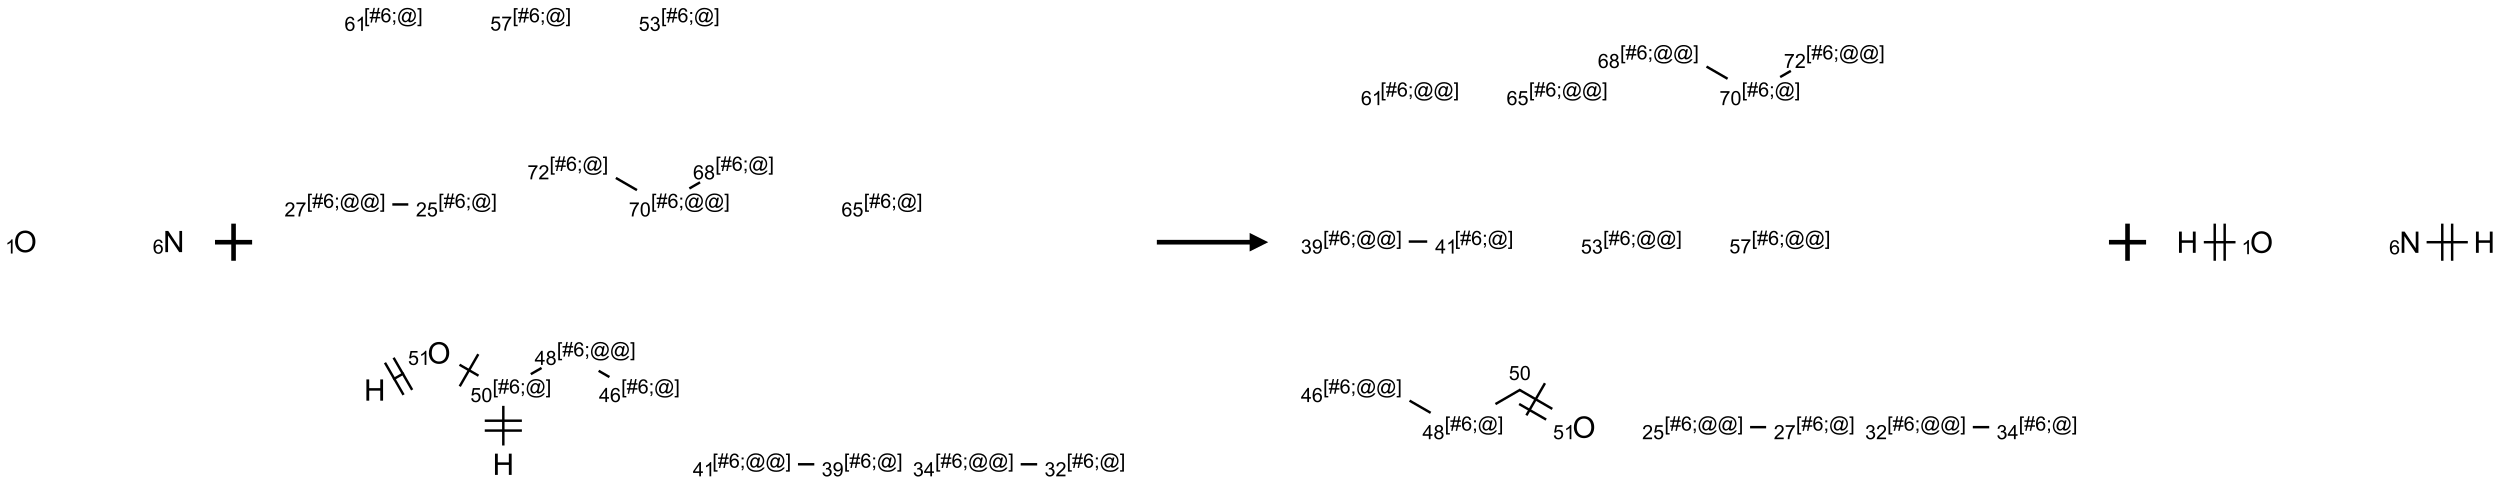 <?xml version="1.0" encoding="UTF-8"?>
<svg xmlns="http://www.w3.org/2000/svg" xmlns:xlink="http://www.w3.org/1999/xlink" width="1347" height="261" viewBox="0 0 1347 261">
<defs>
<g>
<g id="glyph-0-0">
<path d="M 2 0 L 2 -10 L 10 -10 L 10 0 Z M 2.25 -0.25 L 9.75 -0.25 L 9.75 -9.75 L 2.25 -9.75 Z M 2.25 -0.25 "/>
</g>
<g id="glyph-0-1">
<path d="M 0.773 -5.578 C 0.773 -7.48 1.285 -8.969 2.305 -10.043 C 3.324 -11.117 4.645 -11.656 6.258 -11.656 C 7.316 -11.656 8.27 -11.402 9.117 -10.898 C 9.965 -10.395 10.613 -9.688 11.059 -8.785 C 11.504 -7.883 11.727 -6.855 11.727 -5.711 C 11.727 -4.551 11.492 -3.512 11.023 -2.594 C 10.555 -1.676 9.891 -0.984 9.031 -0.512 C 8.172 -0.039 7.246 0.195 6.25 0.195 C 5.172 0.195 4.207 -0.066 3.359 -0.586 C 2.512 -1.105 1.867 -1.816 1.43 -2.719 C 0.992 -3.621 0.773 -4.574 0.773 -5.578 Z M 2.336 -5.555 C 2.336 -4.176 2.707 -3.086 3.449 -2.293 C 4.191 -1.5 5.121 -1.102 6.242 -1.102 C 7.383 -1.102 8.32 -1.504 9.059 -2.305 C 9.797 -3.105 10.164 -4.246 10.164 -5.719 C 10.164 -6.652 10.008 -7.465 9.691 -8.16 C 9.375 -8.855 8.914 -9.395 8.309 -9.777 C 7.703 -10.16 7.02 -10.352 6.266 -10.352 C 5.191 -10.352 4.27 -9.984 3.496 -9.246 C 2.723 -8.508 2.336 -7.277 2.336 -5.555 Z M 2.336 -5.555 "/>
</g>
<g id="glyph-0-2">
<path d="M 1.219 0 L 1.219 -11.453 L 2.773 -11.453 L 8.789 -2.461 L 8.789 -11.453 L 10.242 -11.453 L 10.242 0 L 8.688 0 L 2.672 -9 L 2.672 0 Z M 1.219 0 "/>
</g>
<g id="glyph-0-3">
<path d="M 1.281 0 L 1.281 -11.453 L 2.797 -11.453 L 2.797 -6.75 L 8.75 -6.75 L 8.75 -11.453 L 10.266 -11.453 L 10.266 0 L 8.75 0 L 8.75 -5.398 L 2.797 -5.398 L 2.797 0 Z M 1.281 0 "/>
</g>
<g id="glyph-1-0">
<path d="M 1.332 0 L 1.332 -6.668 L 6.668 -6.668 L 6.668 0 Z M 1.5 -0.168 L 6.5 -0.168 L 6.5 -6.5 L 1.5 -6.5 Z M 1.5 -0.168 "/>
</g>
<g id="glyph-1-1">
<path d="M 3.973 0 L 3.035 0 L 3.035 -5.973 C 2.809 -5.758 2.516 -5.543 2.148 -5.328 C 1.781 -5.113 1.453 -4.953 1.16 -4.844 L 1.16 -5.75 C 1.684 -5.996 2.145 -6.297 2.535 -6.645 C 2.93 -6.996 3.207 -7.336 3.371 -7.668 L 3.973 -7.668 Z M 3.973 0 "/>
</g>
<g id="glyph-1-2">
<path d="M 5.309 -5.766 L 4.375 -5.691 C 4.293 -6.059 4.172 -6.328 4.02 -6.496 C 3.766 -6.762 3.453 -6.895 3.082 -6.895 C 2.785 -6.895 2.523 -6.812 2.297 -6.645 C 2 -6.43 1.77 -6.117 1.598 -5.703 C 1.43 -5.289 1.34 -4.703 1.332 -3.938 C 1.559 -4.281 1.836 -4.535 2.16 -4.703 C 2.488 -4.871 2.828 -4.953 3.188 -4.953 C 3.812 -4.953 4.344 -4.723 4.785 -4.262 C 5.223 -3.801 5.441 -3.207 5.441 -2.48 C 5.441 -2 5.34 -1.555 5.133 -1.145 C 4.926 -0.73 4.641 -0.418 4.281 -0.199 C 3.922 0.02 3.512 0.129 3.051 0.129 C 2.27 0.129 1.633 -0.156 1.141 -0.73 C 0.648 -1.305 0.402 -2.254 0.402 -3.574 C 0.402 -5.051 0.672 -6.121 1.219 -6.793 C 1.695 -7.375 2.336 -7.668 3.141 -7.668 C 3.742 -7.668 4.234 -7.5 4.617 -7.16 C 5 -6.824 5.23 -6.359 5.309 -5.766 Z M 1.48 -2.473 C 1.48 -2.152 1.547 -1.844 1.684 -1.547 C 1.82 -1.25 2.016 -1.027 2.262 -0.871 C 2.508 -0.719 2.766 -0.641 3.035 -0.641 C 3.434 -0.641 3.773 -0.801 4.059 -1.121 C 4.344 -1.441 4.484 -1.875 4.484 -2.422 C 4.484 -2.949 4.344 -3.367 4.062 -3.668 C 3.781 -3.973 3.426 -4.125 3 -4.125 C 2.578 -4.125 2.219 -3.973 1.922 -3.668 C 1.625 -3.363 1.48 -2.969 1.48 -2.473 Z M 1.48 -2.473 "/>
</g>
<g id="glyph-1-3">
<path d="M 0.723 2.121 L 0.723 -7.637 L 2.793 -7.637 L 2.793 -6.859 L 1.66 -6.859 L 1.66 1.344 L 2.793 1.344 L 2.793 2.121 Z M 0.723 2.121 "/>
</g>
<g id="glyph-1-4">
<path d="M 0.535 0.129 L 0.988 -2.09 L 0.109 -2.09 L 0.109 -2.863 L 1.145 -2.863 L 1.531 -4.754 L 0.109 -4.754 L 0.109 -5.531 L 1.688 -5.531 L 2.141 -7.766 L 2.922 -7.766 L 2.469 -5.531 L 4.109 -5.531 L 4.562 -7.766 L 5.348 -7.766 L 4.895 -5.531 L 5.797 -5.531 L 5.797 -4.754 L 4.738 -4.754 L 4.348 -2.863 L 5.797 -2.863 L 5.797 -2.09 L 4.191 -2.09 L 3.738 0.129 L 2.957 0.129 L 3.406 -2.09 L 1.77 -2.09 L 1.316 0.129 Z M 1.926 -2.863 L 3.562 -2.863 L 3.953 -4.754 L 2.312 -4.754 Z M 1.926 -2.863 "/>
</g>
<g id="glyph-1-5">
<path d="M 0.949 -4.465 L 0.949 -5.531 L 2.016 -5.531 L 2.016 -4.465 Z M 0.949 0 L 0.949 -1.066 L 2.016 -1.066 L 2.016 0 C 2.016 0.391 1.945 0.711 1.809 0.949 C 1.668 1.191 1.449 1.379 1.145 1.512 L 0.887 1.109 C 1.082 1.023 1.23 0.895 1.324 0.727 C 1.418 0.559 1.469 0.316 1.48 0 Z M 0.949 0 "/>
</g>
<g id="glyph-1-6">
<path d="M 6.047 -0.848 C 5.82 -0.59 5.57 -0.379 5.289 -0.223 C 5.008 -0.062 4.73 0.016 4.449 0.016 C 4.141 0.016 3.84 -0.074 3.547 -0.254 C 3.254 -0.434 3.02 -0.715 2.836 -1.09 C 2.652 -1.465 2.562 -1.875 2.562 -2.324 C 2.562 -2.875 2.703 -3.43 2.988 -3.98 C 3.27 -4.535 3.621 -4.953 4.043 -5.23 C 4.461 -5.508 4.871 -5.645 5.266 -5.645 C 5.566 -5.645 5.855 -5.566 6.129 -5.41 C 6.402 -5.25 6.641 -5.012 6.84 -4.688 L 7.016 -5.496 L 7.949 -5.496 L 7.199 -2 C 7.094 -1.516 7.043 -1.246 7.043 -1.191 C 7.043 -1.098 7.078 -1.02 7.148 -0.949 C 7.219 -0.883 7.305 -0.848 7.406 -0.848 C 7.59 -0.848 7.832 -0.953 8.129 -1.168 C 8.527 -1.445 8.84 -1.816 9.07 -2.285 C 9.301 -2.75 9.418 -3.234 9.418 -3.73 C 9.418 -4.309 9.27 -4.852 8.973 -5.355 C 8.676 -5.859 8.23 -6.262 7.645 -6.562 C 7.055 -6.863 6.406 -7.016 5.691 -7.016 C 4.879 -7.016 4.137 -6.824 3.465 -6.445 C 2.793 -6.066 2.273 -5.52 1.902 -4.809 C 1.535 -4.098 1.348 -3.34 1.348 -2.527 C 1.348 -1.676 1.535 -0.941 1.902 -0.328 C 2.273 0.285 2.809 0.742 3.508 1.035 C 4.207 1.328 4.984 1.473 5.832 1.473 C 6.742 1.473 7.504 1.32 8.121 1.016 C 8.734 0.711 9.195 0.34 9.5 -0.098 L 10.441 -0.098 C 10.266 0.266 9.961 0.637 9.531 1.016 C 9.102 1.395 8.59 1.695 7.996 1.914 C 7.402 2.133 6.688 2.246 5.848 2.246 C 5.078 2.246 4.367 2.145 3.715 1.949 C 3.066 1.75 2.512 1.453 2.051 1.055 C 1.594 0.656 1.25 0.199 1.016 -0.316 C 0.723 -0.973 0.578 -1.684 0.578 -2.441 C 0.578 -3.289 0.75 -4.098 1.098 -4.863 C 1.523 -5.805 2.125 -6.527 2.902 -7.027 C 3.684 -7.527 4.629 -7.777 5.738 -7.777 C 6.602 -7.777 7.375 -7.602 8.059 -7.246 C 8.746 -6.895 9.285 -6.371 9.684 -5.672 C 10.02 -5.07 10.188 -4.418 10.188 -3.715 C 10.188 -2.707 9.832 -1.812 9.125 -1.031 C 8.492 -0.328 7.801 0.02 7.051 0.02 C 6.812 0.02 6.617 -0.016 6.473 -0.09 C 6.324 -0.16 6.215 -0.266 6.145 -0.402 C 6.102 -0.488 6.066 -0.637 6.047 -0.848 Z M 3.527 -2.262 C 3.527 -1.785 3.641 -1.414 3.863 -1.152 C 4.09 -0.887 4.348 -0.754 4.641 -0.754 C 4.836 -0.754 5.039 -0.812 5.254 -0.93 C 5.469 -1.047 5.676 -1.219 5.871 -1.449 C 6.066 -1.676 6.23 -1.969 6.355 -2.32 C 6.48 -2.672 6.543 -3.027 6.543 -3.379 C 6.543 -3.852 6.426 -4.219 6.191 -4.48 C 5.957 -4.738 5.672 -4.871 5.332 -4.871 C 5.109 -4.871 4.902 -4.812 4.707 -4.699 C 4.512 -4.586 4.32 -4.406 4.137 -4.156 C 3.953 -3.906 3.805 -3.602 3.691 -3.246 C 3.582 -2.887 3.527 -2.559 3.527 -2.262 Z M 3.527 -2.262 "/>
</g>
<g id="glyph-1-7">
<path d="M 2.27 2.121 L 0.203 2.121 L 0.203 1.344 L 1.332 1.344 L 1.332 -6.859 L 0.203 -6.859 L 0.203 -7.637 L 2.27 -7.637 Z M 2.27 2.121 "/>
</g>
<g id="glyph-1-8">
<path d="M 0.441 -2 L 1.426 -2.082 C 1.5 -1.605 1.668 -1.242 1.934 -1.004 C 2.199 -0.762 2.52 -0.641 2.895 -0.641 C 3.348 -0.641 3.73 -0.812 4.043 -1.152 C 4.355 -1.492 4.512 -1.941 4.512 -2.504 C 4.512 -3.039 4.359 -3.461 4.059 -3.77 C 3.758 -4.078 3.367 -4.234 2.879 -4.234 C 2.578 -4.234 2.305 -4.164 2.062 -4.027 C 1.82 -3.891 1.629 -3.715 1.488 -3.496 L 0.609 -3.609 L 1.348 -7.531 L 5.145 -7.531 L 5.145 -6.637 L 2.098 -6.637 L 1.688 -4.582 C 2.145 -4.902 2.625 -5.062 3.129 -5.062 C 3.797 -5.062 4.359 -4.832 4.816 -4.371 C 5.277 -3.91 5.504 -3.312 5.504 -2.59 C 5.504 -1.898 5.305 -1.301 4.902 -0.797 C 4.41 -0.18 3.742 0.129 2.895 0.129 C 2.199 0.129 1.633 -0.062 1.195 -0.453 C 0.758 -0.844 0.504 -1.359 0.441 -2 Z M 0.441 -2 "/>
</g>
<g id="glyph-1-9">
<path d="M 0.441 -3.766 C 0.441 -4.668 0.535 -5.395 0.723 -5.945 C 0.906 -6.496 1.184 -6.922 1.551 -7.219 C 1.918 -7.516 2.375 -7.668 2.934 -7.668 C 3.344 -7.668 3.703 -7.586 4.012 -7.418 C 4.32 -7.254 4.574 -7.016 4.777 -6.707 C 4.977 -6.395 5.137 -6.016 5.25 -5.57 C 5.363 -5.125 5.422 -4.523 5.422 -3.766 C 5.422 -2.871 5.328 -2.148 5.145 -1.598 C 4.961 -1.047 4.688 -0.621 4.32 -0.32 C 3.953 -0.02 3.492 0.129 2.934 0.129 C 2.195 0.129 1.617 -0.133 1.199 -0.66 C 0.695 -1.297 0.441 -2.332 0.441 -3.766 Z M 1.406 -3.766 C 1.406 -2.512 1.555 -1.68 1.848 -1.262 C 2.141 -0.848 2.5 -0.641 2.934 -0.641 C 3.363 -0.641 3.727 -0.848 4.02 -1.266 C 4.312 -1.684 4.457 -2.516 4.457 -3.766 C 4.457 -5.023 4.312 -5.859 4.02 -6.27 C 3.727 -6.684 3.359 -6.891 2.922 -6.891 C 2.492 -6.891 2.148 -6.707 1.891 -6.344 C 1.566 -5.879 1.406 -5.02 1.406 -3.766 Z M 1.406 -3.766 "/>
</g>
<g id="glyph-1-10">
<path d="M 3.449 0 L 3.449 -1.828 L 0.137 -1.828 L 0.137 -2.688 L 3.621 -7.637 L 4.387 -7.637 L 4.387 -2.688 L 5.418 -2.688 L 5.418 -1.828 L 4.387 -1.828 L 4.387 0 Z M 3.449 -2.688 L 3.449 -6.129 L 1.059 -2.688 Z M 3.449 -2.688 "/>
</g>
<g id="glyph-1-11">
<path d="M 1.887 -4.141 C 1.496 -4.281 1.207 -4.484 1.02 -4.75 C 0.832 -5.016 0.738 -5.328 0.738 -5.699 C 0.738 -6.254 0.938 -6.719 1.34 -7.098 C 1.738 -7.477 2.27 -7.668 2.934 -7.668 C 3.598 -7.668 4.137 -7.473 4.543 -7.086 C 4.949 -6.699 5.152 -6.227 5.152 -5.672 C 5.152 -5.316 5.059 -5.008 4.871 -4.746 C 4.688 -4.484 4.406 -4.281 4.027 -4.141 C 4.496 -3.988 4.852 -3.742 5.098 -3.402 C 5.34 -3.062 5.465 -2.656 5.465 -2.184 C 5.465 -1.531 5.234 -0.98 4.77 -0.535 C 4.309 -0.09 3.703 0.129 2.949 0.129 C 2.195 0.129 1.586 -0.094 1.125 -0.539 C 0.664 -0.984 0.434 -1.543 0.434 -2.207 C 0.434 -2.703 0.559 -3.121 0.809 -3.457 C 1.062 -3.793 1.422 -4.02 1.887 -4.141 Z M 1.699 -5.73 C 1.699 -5.367 1.812 -5.074 2.047 -4.844 C 2.281 -4.613 2.582 -4.5 2.953 -4.5 C 3.312 -4.5 3.609 -4.613 3.84 -4.84 C 4.07 -5.066 4.188 -5.348 4.188 -5.676 C 4.188 -6.02 4.07 -6.309 3.832 -6.543 C 3.594 -6.777 3.297 -6.895 2.941 -6.895 C 2.586 -6.895 2.289 -6.781 2.051 -6.551 C 1.816 -6.324 1.699 -6.047 1.699 -5.73 Z M 1.395 -2.203 C 1.395 -1.938 1.461 -1.676 1.586 -1.426 C 1.711 -1.176 1.902 -0.984 2.152 -0.848 C 2.402 -0.711 2.672 -0.641 2.957 -0.641 C 3.406 -0.641 3.777 -0.785 4.066 -1.074 C 4.359 -1.363 4.504 -1.727 4.504 -2.172 C 4.504 -2.625 4.355 -2.996 4.055 -3.293 C 3.754 -3.586 3.379 -3.734 2.926 -3.734 C 2.484 -3.734 2.121 -3.59 1.832 -3.297 C 1.543 -3.004 1.395 -2.641 1.395 -2.203 Z M 1.395 -2.203 "/>
</g>
<g id="glyph-1-12">
<path d="M 0.449 -2.016 L 1.387 -2.141 C 1.492 -1.609 1.676 -1.227 1.934 -0.992 C 2.191 -0.758 2.508 -0.641 2.879 -0.641 C 3.32 -0.641 3.695 -0.793 3.996 -1.098 C 4.301 -1.402 4.453 -1.781 4.453 -2.234 C 4.453 -2.664 4.312 -3.02 4.031 -3.301 C 3.75 -3.578 3.391 -3.719 2.957 -3.719 C 2.781 -3.719 2.562 -3.684 2.297 -3.613 L 2.402 -4.438 C 2.465 -4.43 2.516 -4.426 2.551 -4.426 C 2.949 -4.426 3.312 -4.531 3.629 -4.738 C 3.949 -4.949 4.109 -5.27 4.109 -5.703 C 4.109 -6.047 3.992 -6.332 3.762 -6.559 C 3.527 -6.785 3.227 -6.895 2.859 -6.895 C 2.496 -6.895 2.191 -6.781 1.949 -6.551 C 1.707 -6.324 1.547 -5.98 1.48 -5.52 L 0.543 -5.688 C 0.656 -6.316 0.918 -6.805 1.324 -7.148 C 1.73 -7.492 2.234 -7.668 2.84 -7.668 C 3.254 -7.668 3.641 -7.578 3.988 -7.398 C 4.34 -7.219 4.609 -6.977 4.793 -6.668 C 4.98 -6.359 5.074 -6.031 5.074 -5.684 C 5.074 -5.352 4.984 -5.051 4.809 -4.781 C 4.629 -4.512 4.367 -4.297 4.02 -4.137 C 4.473 -4.031 4.824 -3.816 5.074 -3.488 C 5.324 -3.16 5.449 -2.75 5.449 -2.254 C 5.449 -1.59 5.203 -1.023 4.719 -0.559 C 4.234 -0.098 3.617 0.137 2.875 0.137 C 2.203 0.137 1.648 -0.062 1.207 -0.465 C 0.762 -0.863 0.512 -1.379 0.449 -2.016 Z M 0.449 -2.016 "/>
</g>
<g id="glyph-1-13">
<path d="M 0.582 -1.766 L 1.484 -1.848 C 1.562 -1.426 1.707 -1.117 1.922 -0.926 C 2.137 -0.734 2.414 -0.641 2.75 -0.641 C 3.039 -0.641 3.289 -0.707 3.508 -0.84 C 3.727 -0.973 3.902 -1.148 4.043 -1.367 C 4.18 -1.586 4.297 -1.887 4.391 -2.262 C 4.484 -2.637 4.531 -3.016 4.531 -3.406 C 4.531 -3.449 4.531 -3.512 4.527 -3.594 C 4.34 -3.297 4.082 -3.055 3.758 -2.867 C 3.434 -2.68 3.082 -2.59 2.703 -2.59 C 2.07 -2.59 1.535 -2.816 1.098 -3.277 C 0.66 -3.734 0.441 -4.34 0.441 -5.09 C 0.441 -5.863 0.672 -6.484 1.129 -6.957 C 1.586 -7.43 2.156 -7.668 2.844 -7.668 C 3.34 -7.668 3.793 -7.531 4.207 -7.266 C 4.617 -7 4.93 -6.617 5.145 -6.121 C 5.355 -5.629 5.465 -4.91 5.465 -3.973 C 5.465 -2.996 5.359 -2.223 5.145 -1.645 C 4.934 -1.066 4.617 -0.625 4.199 -0.324 C 3.781 -0.02 3.293 0.129 2.73 0.129 C 2.133 0.129 1.645 -0.035 1.266 -0.367 C 0.887 -0.699 0.66 -1.164 0.582 -1.766 Z M 4.422 -5.137 C 4.422 -5.676 4.277 -6.102 3.992 -6.418 C 3.707 -6.734 3.359 -6.891 2.957 -6.891 C 2.543 -6.891 2.18 -6.719 1.871 -6.379 C 1.562 -6.039 1.406 -5.598 1.406 -5.059 C 1.406 -4.57 1.555 -4.176 1.848 -3.871 C 2.141 -3.566 2.5 -3.418 2.934 -3.418 C 3.367 -3.418 3.723 -3.57 4.004 -3.871 C 4.281 -4.176 4.422 -4.598 4.422 -5.137 Z M 4.422 -5.137 "/>
</g>
<g id="glyph-1-14">
<path d="M 5.371 -0.902 L 5.371 0 L 0.324 0 C 0.316 -0.227 0.352 -0.441 0.434 -0.652 C 0.562 -0.996 0.766 -1.332 1.051 -1.668 C 1.332 -2 1.742 -2.387 2.277 -2.824 C 3.105 -3.504 3.668 -4.043 3.957 -4.441 C 4.25 -4.84 4.395 -5.215 4.395 -5.566 C 4.395 -5.938 4.262 -6.254 3.996 -6.508 C 3.73 -6.762 3.387 -6.891 2.957 -6.891 C 2.508 -6.891 2.145 -6.754 1.875 -6.484 C 1.605 -6.215 1.469 -5.84 1.465 -5.359 L 0.5 -5.457 C 0.566 -6.176 0.812 -6.727 1.246 -7.102 C 1.676 -7.477 2.254 -7.668 2.98 -7.668 C 3.711 -7.668 4.293 -7.465 4.719 -7.059 C 5.145 -6.652 5.359 -6.148 5.359 -5.547 C 5.359 -5.242 5.297 -4.941 5.172 -4.645 C 5.047 -4.352 4.84 -4.039 4.551 -3.715 C 4.262 -3.387 3.777 -2.938 3.105 -2.371 C 2.543 -1.898 2.18 -1.578 2.02 -1.41 C 1.859 -1.242 1.73 -1.07 1.625 -0.902 Z M 5.371 -0.902 "/>
</g>
<g id="glyph-1-15">
<path d="M 0.504 -6.637 L 0.504 -7.535 L 5.449 -7.535 L 5.449 -6.809 C 4.961 -6.289 4.48 -5.602 4.004 -4.746 C 3.527 -3.887 3.156 -3.004 2.895 -2.098 C 2.707 -1.461 2.59 -0.762 2.535 0 L 1.574 0 C 1.582 -0.602 1.703 -1.328 1.926 -2.176 C 2.152 -3.027 2.477 -3.848 2.898 -4.637 C 3.32 -5.426 3.77 -6.094 4.246 -6.637 Z M 0.504 -6.637 "/>
</g>
</g>
</defs>
<g fill="rgb(0%, 0%, 0%)" fill-opacity="1">
<use xlink:href="#glyph-0-1" x="7.348" y="135.871"/>
</g>
<g fill="rgb(0%, 0%, 0%)" fill-opacity="1">
<use xlink:href="#glyph-1-1" x="2.812" y="136.617"/>
</g>
<g fill="rgb(0%, 0%, 0%)" fill-opacity="1">
<use xlink:href="#glyph-0-2" x="87.867" y="135.867"/>
</g>
<g fill="rgb(0%, 0%, 0%)" fill-opacity="1">
<use xlink:href="#glyph-1-2" x="82.309" y="136.66"/>
</g>
<path fill="none" stroke-width="0.062" stroke-linecap="butt" stroke-linejoin="miter" stroke="rgb(0%, 0%, 0%)" stroke-opacity="1" stroke-miterlimit="10" d="M -0 0 L 0.5 0 M 0.25 -0.25 L 0.25 0.25 " transform="matrix(40, 0, 0, 40, 115.84, 130.5)"/>
<path fill="none" stroke-width="0.033" stroke-linecap="butt" stroke-linejoin="miter" stroke="rgb(0%, 0%, 0%)" stroke-opacity="1" stroke-miterlimit="10" d="M 1.732 5.747 L 1.732 5.213 " transform="matrix(40, 0, 0, 40, 201.906, 10.152)"/>
<path fill="none" stroke-width="0.033" stroke-linecap="butt" stroke-linejoin="miter" stroke="rgb(0%, 0%, 0%)" stroke-opacity="1" stroke-miterlimit="10" d="M 1.982 5.413 L 1.482 5.413 " transform="matrix(40, 0, 0, 40, 201.906, 10.152)"/>
<path fill="none" stroke-width="0.033" stroke-linecap="butt" stroke-linejoin="miter" stroke="rgb(0%, 0%, 0%)" stroke-opacity="1" stroke-miterlimit="10" d="M 1.982 5.546 L 1.482 5.546 " transform="matrix(40, 0, 0, 40, 201.906, 10.152)"/>
<path fill="none" stroke-width="0.033" stroke-linecap="butt" stroke-linejoin="miter" stroke="rgb(0%, 0%, 0%)" stroke-opacity="1" stroke-miterlimit="10" d="M 1.398 4.807 L 1.142 4.659 " transform="matrix(40, 0, 0, 40, 201.906, 10.152)"/>
<path fill="none" stroke-width="0.033" stroke-linecap="butt" stroke-linejoin="miter" stroke="rgb(0%, 0%, 0%)" stroke-opacity="1" stroke-miterlimit="10" d="M 1.395 4.517 L 1.145 4.95 " transform="matrix(40, 0, 0, 40, 201.906, 10.152)"/>
<path fill="none" stroke-width="0.033" stroke-linecap="butt" stroke-linejoin="miter" stroke="rgb(0%, 0%, 0%)" stroke-opacity="1" stroke-miterlimit="10" d="M 0.393 4.773 L 0.249 4.856 " transform="matrix(40, 0, 0, 40, 201.906, 10.152)"/>
<path fill="none" stroke-width="0.033" stroke-linecap="butt" stroke-linejoin="miter" stroke="rgb(0%, 0%, 0%)" stroke-opacity="1" stroke-miterlimit="10" d="M 0.138 4.632 L 0.388 5.065 " transform="matrix(40, 0, 0, 40, 201.906, 10.152)"/>
<path fill="none" stroke-width="0.033" stroke-linecap="butt" stroke-linejoin="miter" stroke="rgb(0%, 0%, 0%)" stroke-opacity="1" stroke-miterlimit="10" d="M 0.254 4.565 L 0.504 4.998 " transform="matrix(40, 0, 0, 40, 201.906, 10.152)"/>
<path fill="none" stroke-width="0.033" stroke-linecap="butt" stroke-linejoin="miter" stroke="rgb(0%, 0%, 0%)" stroke-opacity="1" stroke-miterlimit="10" d="M 2.102 4.786 L 2.247 4.703 " transform="matrix(40, 0, 0, 40, 201.906, 10.152)"/>
<path fill="none" stroke-width="0.033" stroke-linecap="butt" stroke-linejoin="miter" stroke="rgb(0%, 0%, 0%)" stroke-opacity="1" stroke-miterlimit="10" d="M 3.016 4.741 L 3.161 4.825 " transform="matrix(40, 0, 0, 40, 201.906, 10.152)"/>
<path fill="none" stroke-width="0.033" stroke-linecap="butt" stroke-linejoin="miter" stroke="rgb(0%, 0%, 0%)" stroke-opacity="1" stroke-miterlimit="10" d="M 5.701 6 L 5.921 6 " transform="matrix(40, 0, 0, 40, 201.906, 10.152)"/>
<path fill="none" stroke-width="0.033" stroke-linecap="butt" stroke-linejoin="miter" stroke="rgb(0%, 0%, 0%)" stroke-opacity="1" stroke-miterlimit="10" d="M 8.701 6 L 8.923 6 " transform="matrix(40, 0, 0, 40, 201.906, 10.152)"/>
<path fill="none" stroke-width="0.033" stroke-linecap="butt" stroke-linejoin="miter" stroke="rgb(0%, 0%, 0%)" stroke-opacity="1" stroke-miterlimit="10" d="M 0.237 2.5 L 0.452 2.5 " transform="matrix(40, 0, 0, 40, 201.906, 10.152)"/>
<path fill="none" stroke-width="0.033" stroke-linecap="butt" stroke-linejoin="miter" stroke="rgb(0%, 0%, 0%)" stroke-opacity="1" stroke-miterlimit="10" d="M 3.248 2.143 L 3.532 2.307 " transform="matrix(40, 0, 0, 40, 201.906, 10.152)"/>
<path fill="none" stroke-width="0.033" stroke-linecap="butt" stroke-linejoin="miter" stroke="rgb(0%, 0%, 0%)" stroke-opacity="1" stroke-miterlimit="10" d="M 4.238 2.285 L 4.382 2.202 " transform="matrix(40, 0, 0, 40, 201.906, 10.152)"/>
<g fill="rgb(0%, 0%, 0%)" fill-opacity="1">
<use xlink:href="#glyph-0-3" x="265.414" y="255.879"/>
</g>
<g fill="rgb(0%, 0%, 0%)" fill-opacity="1">
<use xlink:href="#glyph-1-3" x="265.398" y="212.004"/>
<use xlink:href="#glyph-1-4" x="268.362" y="212.004"/>
<use xlink:href="#glyph-1-2" x="274.294" y="212.004"/>
<use xlink:href="#glyph-1-5" x="280.227" y="212.004"/>
<use xlink:href="#glyph-1-6" x="283.19" y="212.004"/>
<use xlink:href="#glyph-1-7" x="294.018" y="212.004"/>
</g>
<g fill="rgb(0%, 0%, 0%)" fill-opacity="1">
<use xlink:href="#glyph-1-8" x="253.438" y="216.633"/>
<use xlink:href="#glyph-1-9" x="259.37" y="216.633"/>
</g>
<g fill="rgb(0%, 0%, 0%)" fill-opacity="1">
<use xlink:href="#glyph-0-1" x="230.297" y="195.883"/>
</g>
<g fill="rgb(0%, 0%, 0%)" fill-opacity="1">
<use xlink:href="#glyph-1-8" x="219.828" y="196.633"/>
<use xlink:href="#glyph-1-1" x="225.76" y="196.633"/>
</g>
<g fill="rgb(0%, 0%, 0%)" fill-opacity="1">
<use xlink:href="#glyph-0-3" x="196.133" y="215.879"/>
</g>
<g fill="rgb(0%, 0%, 0%)" fill-opacity="1">
<use xlink:href="#glyph-1-3" x="300.043" y="192.004"/>
<use xlink:href="#glyph-1-4" x="303.007" y="192.004"/>
<use xlink:href="#glyph-1-2" x="308.939" y="192.004"/>
<use xlink:href="#glyph-1-5" x="314.871" y="192.004"/>
<use xlink:href="#glyph-1-6" x="317.835" y="192.004"/>
<use xlink:href="#glyph-1-6" x="328.663" y="192.004"/>
<use xlink:href="#glyph-1-7" x="339.491" y="192.004"/>
</g>
<g fill="rgb(0%, 0%, 0%)" fill-opacity="1">
<use xlink:href="#glyph-1-10" x="288.039" y="196.633"/>
<use xlink:href="#glyph-1-11" x="293.971" y="196.633"/>
</g>
<g fill="rgb(0%, 0%, 0%)" fill-opacity="1">
<use xlink:href="#glyph-1-3" x="334.684" y="212.004"/>
<use xlink:href="#glyph-1-4" x="337.647" y="212.004"/>
<use xlink:href="#glyph-1-2" x="343.579" y="212.004"/>
<use xlink:href="#glyph-1-5" x="349.512" y="212.004"/>
<use xlink:href="#glyph-1-6" x="352.475" y="212.004"/>
<use xlink:href="#glyph-1-7" x="363.303" y="212.004"/>
</g>
<g fill="rgb(0%, 0%, 0%)" fill-opacity="1">
<use xlink:href="#glyph-1-10" x="322.699" y="216.633"/>
<use xlink:href="#glyph-1-2" x="328.632" y="216.633"/>
</g>
<g fill="rgb(0%, 0%, 0%)" fill-opacity="1">
<use xlink:href="#glyph-1-3" x="383.812" y="252.004"/>
<use xlink:href="#glyph-1-4" x="386.776" y="252.004"/>
<use xlink:href="#glyph-1-2" x="392.708" y="252.004"/>
<use xlink:href="#glyph-1-5" x="398.641" y="252.004"/>
<use xlink:href="#glyph-1-6" x="401.604" y="252.004"/>
<use xlink:href="#glyph-1-6" x="412.432" y="252.004"/>
<use xlink:href="#glyph-1-7" x="423.26" y="252.004"/>
</g>
<g fill="rgb(0%, 0%, 0%)" fill-opacity="1">
<use xlink:href="#glyph-1-10" x="373.297" y="256.633"/>
<use xlink:href="#glyph-1-1" x="379.229" y="256.633"/>
</g>
<g fill="rgb(0%, 0%, 0%)" fill-opacity="1">
<use xlink:href="#glyph-1-3" x="454.684" y="252.004"/>
<use xlink:href="#glyph-1-4" x="457.647" y="252.004"/>
<use xlink:href="#glyph-1-2" x="463.579" y="252.004"/>
<use xlink:href="#glyph-1-5" x="469.512" y="252.004"/>
<use xlink:href="#glyph-1-6" x="472.475" y="252.004"/>
<use xlink:href="#glyph-1-7" x="483.303" y="252.004"/>
</g>
<g fill="rgb(0%, 0%, 0%)" fill-opacity="1">
<use xlink:href="#glyph-1-12" x="442.68" y="256.633"/>
<use xlink:href="#glyph-1-13" x="448.612" y="256.633"/>
</g>
<g fill="rgb(0%, 0%, 0%)" fill-opacity="1">
<use xlink:href="#glyph-1-3" x="503.812" y="252.004"/>
<use xlink:href="#glyph-1-4" x="506.776" y="252.004"/>
<use xlink:href="#glyph-1-2" x="512.708" y="252.004"/>
<use xlink:href="#glyph-1-5" x="518.641" y="252.004"/>
<use xlink:href="#glyph-1-6" x="521.604" y="252.004"/>
<use xlink:href="#glyph-1-6" x="532.432" y="252.004"/>
<use xlink:href="#glyph-1-7" x="543.26" y="252.004"/>
</g>
<g fill="rgb(0%, 0%, 0%)" fill-opacity="1">
<use xlink:href="#glyph-1-12" x="491.855" y="256.633"/>
<use xlink:href="#glyph-1-10" x="497.788" y="256.633"/>
</g>
<g fill="rgb(0%, 0%, 0%)" fill-opacity="1">
<use xlink:href="#glyph-1-3" x="574.684" y="252.004"/>
<use xlink:href="#glyph-1-4" x="577.647" y="252.004"/>
<use xlink:href="#glyph-1-2" x="583.579" y="252.004"/>
<use xlink:href="#glyph-1-5" x="589.512" y="252.004"/>
<use xlink:href="#glyph-1-6" x="592.475" y="252.004"/>
<use xlink:href="#glyph-1-7" x="603.303" y="252.004"/>
</g>
<g fill="rgb(0%, 0%, 0%)" fill-opacity="1">
<use xlink:href="#glyph-1-12" x="562.773" y="256.633"/>
<use xlink:href="#glyph-1-14" x="568.706" y="256.633"/>
</g>
<g fill="rgb(0%, 0%, 0%)" fill-opacity="1">
<use xlink:href="#glyph-1-3" x="165.25" y="112.004"/>
<use xlink:href="#glyph-1-4" x="168.214" y="112.004"/>
<use xlink:href="#glyph-1-2" x="174.146" y="112.004"/>
<use xlink:href="#glyph-1-5" x="180.078" y="112.004"/>
<use xlink:href="#glyph-1-6" x="183.042" y="112.004"/>
<use xlink:href="#glyph-1-6" x="193.87" y="112.004"/>
<use xlink:href="#glyph-1-7" x="204.698" y="112.004"/>
</g>
<g fill="rgb(0%, 0%, 0%)" fill-opacity="1">
<use xlink:href="#glyph-1-14" x="153.262" y="116.633"/>
<use xlink:href="#glyph-1-15" x="159.194" y="116.633"/>
</g>
<g fill="rgb(0%, 0%, 0%)" fill-opacity="1">
<use xlink:href="#glyph-1-3" x="236.117" y="112.004"/>
<use xlink:href="#glyph-1-4" x="239.081" y="112.004"/>
<use xlink:href="#glyph-1-2" x="245.013" y="112.004"/>
<use xlink:href="#glyph-1-5" x="250.945" y="112.004"/>
<use xlink:href="#glyph-1-6" x="253.909" y="112.004"/>
<use xlink:href="#glyph-1-7" x="264.737" y="112.004"/>
</g>
<g fill="rgb(0%, 0%, 0%)" fill-opacity="1">
<use xlink:href="#glyph-1-14" x="224.074" y="116.633"/>
<use xlink:href="#glyph-1-8" x="230.007" y="116.633"/>
</g>
<g fill="rgb(0%, 0%, 0%)" fill-opacity="1">
<use xlink:href="#glyph-1-3" x="296.078" y="92.004"/>
<use xlink:href="#glyph-1-4" x="299.042" y="92.004"/>
<use xlink:href="#glyph-1-2" x="304.974" y="92.004"/>
<use xlink:href="#glyph-1-5" x="310.906" y="92.004"/>
<use xlink:href="#glyph-1-6" x="313.87" y="92.004"/>
<use xlink:href="#glyph-1-7" x="324.698" y="92.004"/>
</g>
<g fill="rgb(0%, 0%, 0%)" fill-opacity="1">
<use xlink:href="#glyph-1-15" x="284.164" y="96.633"/>
<use xlink:href="#glyph-1-14" x="290.096" y="96.633"/>
</g>
<g fill="rgb(0%, 0%, 0%)" fill-opacity="1">
<use xlink:href="#glyph-1-3" x="350.758" y="112.004"/>
<use xlink:href="#glyph-1-4" x="353.721" y="112.004"/>
<use xlink:href="#glyph-1-2" x="359.654" y="112.004"/>
<use xlink:href="#glyph-1-5" x="365.586" y="112.004"/>
<use xlink:href="#glyph-1-6" x="368.549" y="112.004"/>
<use xlink:href="#glyph-1-6" x="379.378" y="112.004"/>
<use xlink:href="#glyph-1-7" x="390.206" y="112.004"/>
</g>
<g fill="rgb(0%, 0%, 0%)" fill-opacity="1">
<use xlink:href="#glyph-1-15" x="338.797" y="116.633"/>
<use xlink:href="#glyph-1-9" x="344.729" y="116.633"/>
</g>
<g fill="rgb(0%, 0%, 0%)" fill-opacity="1">
<use xlink:href="#glyph-1-3" x="385.398" y="92.004"/>
<use xlink:href="#glyph-1-4" x="388.362" y="92.004"/>
<use xlink:href="#glyph-1-2" x="394.294" y="92.004"/>
<use xlink:href="#glyph-1-5" x="400.227" y="92.004"/>
<use xlink:href="#glyph-1-6" x="403.19" y="92.004"/>
<use xlink:href="#glyph-1-7" x="414.018" y="92.004"/>
</g>
<g fill="rgb(0%, 0%, 0%)" fill-opacity="1">
<use xlink:href="#glyph-1-2" x="373.395" y="96.633"/>
<use xlink:href="#glyph-1-11" x="379.327" y="96.633"/>
</g>
<g fill="rgb(0%, 0%, 0%)" fill-opacity="1">
<use xlink:href="#glyph-1-3" x="465.398" y="112.004"/>
<use xlink:href="#glyph-1-4" x="468.362" y="112.004"/>
<use xlink:href="#glyph-1-2" x="474.294" y="112.004"/>
<use xlink:href="#glyph-1-5" x="480.227" y="112.004"/>
<use xlink:href="#glyph-1-6" x="483.19" y="112.004"/>
<use xlink:href="#glyph-1-7" x="494.018" y="112.004"/>
</g>
<g fill="rgb(0%, 0%, 0%)" fill-opacity="1">
<use xlink:href="#glyph-1-2" x="453.355" y="116.633"/>
<use xlink:href="#glyph-1-8" x="459.288" y="116.633"/>
</g>
<g fill="rgb(0%, 0%, 0%)" fill-opacity="1">
<use xlink:href="#glyph-1-3" x="196.117" y="12.004"/>
<use xlink:href="#glyph-1-4" x="199.081" y="12.004"/>
<use xlink:href="#glyph-1-2" x="205.013" y="12.004"/>
<use xlink:href="#glyph-1-5" x="210.945" y="12.004"/>
<use xlink:href="#glyph-1-6" x="213.909" y="12.004"/>
<use xlink:href="#glyph-1-7" x="224.737" y="12.004"/>
</g>
<g fill="rgb(0%, 0%, 0%)" fill-opacity="1">
<use xlink:href="#glyph-1-2" x="185.605" y="16.633"/>
<use xlink:href="#glyph-1-1" x="191.538" y="16.633"/>
</g>
<g fill="rgb(0%, 0%, 0%)" fill-opacity="1">
<use xlink:href="#glyph-1-3" x="276.117" y="12.004"/>
<use xlink:href="#glyph-1-4" x="279.081" y="12.004"/>
<use xlink:href="#glyph-1-2" x="285.013" y="12.004"/>
<use xlink:href="#glyph-1-5" x="290.945" y="12.004"/>
<use xlink:href="#glyph-1-6" x="293.909" y="12.004"/>
<use xlink:href="#glyph-1-7" x="304.737" y="12.004"/>
</g>
<g fill="rgb(0%, 0%, 0%)" fill-opacity="1">
<use xlink:href="#glyph-1-8" x="264.129" y="16.504"/>
<use xlink:href="#glyph-1-15" x="270.061" y="16.504"/>
</g>
<g fill="rgb(0%, 0%, 0%)" fill-opacity="1">
<use xlink:href="#glyph-1-3" x="356.117" y="12.004"/>
<use xlink:href="#glyph-1-4" x="359.081" y="12.004"/>
<use xlink:href="#glyph-1-2" x="365.013" y="12.004"/>
<use xlink:href="#glyph-1-5" x="370.945" y="12.004"/>
<use xlink:href="#glyph-1-6" x="373.909" y="12.004"/>
<use xlink:href="#glyph-1-7" x="384.737" y="12.004"/>
</g>
<g fill="rgb(0%, 0%, 0%)" fill-opacity="1">
<use xlink:href="#glyph-1-8" x="344.129" y="16.633"/>
<use xlink:href="#glyph-1-12" x="350.061" y="16.633"/>
</g>
<path fill-rule="nonzero" fill="rgb(0%, 0%, 0%)" fill-opacity="1" d="M 623.309 131.75 L 673.309 131.75 L 673.309 135.5 L 683.309 130.5 L 673.309 125.5 L 673.309 129.25 L 623.309 129.25 "/>
<path fill="none" stroke-width="0.033" stroke-linecap="butt" stroke-linejoin="miter" stroke="rgb(0%, 0%, 0%)" stroke-opacity="1" stroke-miterlimit="10" d="M 1.74 4.495 L 1.405 4.689 " transform="matrix(40, 0, 0, 40, 749.547, 30.152)"/>
<path fill="none" stroke-width="0.033" stroke-linecap="butt" stroke-linejoin="miter" stroke="rgb(0%, 0%, 0%)" stroke-opacity="1" stroke-miterlimit="10" d="M 0.532 4.807 L 0.248 4.643 " transform="matrix(40, 0, 0, 40, 749.547, 30.152)"/>
<path fill="none" stroke-width="0.033" stroke-linecap="butt" stroke-linejoin="miter" stroke="rgb(0%, 0%, 0%)" stroke-opacity="1" stroke-miterlimit="10" d="M 1.724 4.495 L 2.171 4.754 " transform="matrix(40, 0, 0, 40, 749.547, 30.152)"/>
<path fill="none" stroke-width="0.033" stroke-linecap="butt" stroke-linejoin="miter" stroke="rgb(0%, 0%, 0%)" stroke-opacity="1" stroke-miterlimit="10" d="M 1.724 4.688 L 2.088 4.898 " transform="matrix(40, 0, 0, 40, 749.547, 30.152)"/>
<path fill="none" stroke-width="0.033" stroke-linecap="butt" stroke-linejoin="miter" stroke="rgb(0%, 0%, 0%)" stroke-opacity="1" stroke-miterlimit="10" d="M 1.822 4.841 L 2.072 4.408 " transform="matrix(40, 0, 0, 40, 749.547, 30.152)"/>
<path fill="none" stroke-width="0.033" stroke-linecap="butt" stroke-linejoin="miter" stroke="rgb(0%, 0%, 0%)" stroke-opacity="1" stroke-miterlimit="10" d="M 4.835 5 L 5.051 5 " transform="matrix(40, 0, 0, 40, 749.547, 30.152)"/>
<path fill="none" stroke-width="0.033" stroke-linecap="butt" stroke-linejoin="miter" stroke="rgb(0%, 0%, 0%)" stroke-opacity="1" stroke-miterlimit="10" d="M 7.835 5 L 8.056 5 " transform="matrix(40, 0, 0, 40, 749.547, 30.152)"/>
<path fill="none" stroke-width="0.033" stroke-linecap="butt" stroke-linejoin="miter" stroke="rgb(0%, 0%, 0%)" stroke-opacity="1" stroke-miterlimit="10" d="M 0.237 2.5 L 0.486 2.5 " transform="matrix(40, 0, 0, 40, 749.547, 30.152)"/>
<path fill="none" stroke-width="0.033" stroke-linecap="butt" stroke-linejoin="miter" stroke="rgb(0%, 0%, 0%)" stroke-opacity="1" stroke-miterlimit="10" d="M 4.248 0.143 L 4.532 0.307 " transform="matrix(40, 0, 0, 40, 749.547, 30.152)"/>
<path fill="none" stroke-width="0.033" stroke-linecap="butt" stroke-linejoin="miter" stroke="rgb(0%, 0%, 0%)" stroke-opacity="1" stroke-miterlimit="10" d="M 5.24 0.284 L 5.384 0.201 " transform="matrix(40, 0, 0, 40, 749.547, 30.152)"/>
<g fill="rgb(0%, 0%, 0%)" fill-opacity="1">
<use xlink:href="#glyph-1-8" x="812.93" y="204.766"/>
<use xlink:href="#glyph-1-9" x="818.862" y="204.766"/>
</g>
<g fill="rgb(0%, 0%, 0%)" fill-opacity="1">
<use xlink:href="#glyph-1-3" x="778.398" y="232.004"/>
<use xlink:href="#glyph-1-4" x="781.362" y="232.004"/>
<use xlink:href="#glyph-1-2" x="787.294" y="232.004"/>
<use xlink:href="#glyph-1-5" x="793.227" y="232.004"/>
<use xlink:href="#glyph-1-6" x="796.19" y="232.004"/>
<use xlink:href="#glyph-1-7" x="807.018" y="232.004"/>
</g>
<g fill="rgb(0%, 0%, 0%)" fill-opacity="1">
<use xlink:href="#glyph-1-10" x="766.395" y="236.633"/>
<use xlink:href="#glyph-1-11" x="772.327" y="236.633"/>
</g>
<g fill="rgb(0%, 0%, 0%)" fill-opacity="1">
<use xlink:href="#glyph-1-3" x="712.891" y="212.004"/>
<use xlink:href="#glyph-1-4" x="715.854" y="212.004"/>
<use xlink:href="#glyph-1-2" x="721.786" y="212.004"/>
<use xlink:href="#glyph-1-5" x="727.719" y="212.004"/>
<use xlink:href="#glyph-1-6" x="730.682" y="212.004"/>
<use xlink:href="#glyph-1-6" x="741.51" y="212.004"/>
<use xlink:href="#glyph-1-7" x="752.339" y="212.004"/>
</g>
<g fill="rgb(0%, 0%, 0%)" fill-opacity="1">
<use xlink:href="#glyph-1-10" x="700.906" y="216.633"/>
<use xlink:href="#glyph-1-2" x="706.839" y="216.633"/>
</g>
<g fill="rgb(0%, 0%, 0%)" fill-opacity="1">
<use xlink:href="#glyph-0-1" x="847.223" y="235.883"/>
</g>
<g fill="rgb(0%, 0%, 0%)" fill-opacity="1">
<use xlink:href="#glyph-1-8" x="836.754" y="236.633"/>
<use xlink:href="#glyph-1-1" x="842.686" y="236.633"/>
</g>
<g fill="rgb(0%, 0%, 0%)" fill-opacity="1">
<use xlink:href="#glyph-1-3" x="896.812" y="232.004"/>
<use xlink:href="#glyph-1-4" x="899.776" y="232.004"/>
<use xlink:href="#glyph-1-2" x="905.708" y="232.004"/>
<use xlink:href="#glyph-1-5" x="911.641" y="232.004"/>
<use xlink:href="#glyph-1-6" x="914.604" y="232.004"/>
<use xlink:href="#glyph-1-6" x="925.432" y="232.004"/>
<use xlink:href="#glyph-1-7" x="936.26" y="232.004"/>
</g>
<g fill="rgb(0%, 0%, 0%)" fill-opacity="1">
<use xlink:href="#glyph-1-14" x="884.77" y="236.633"/>
<use xlink:href="#glyph-1-8" x="890.702" y="236.633"/>
</g>
<g fill="rgb(0%, 0%, 0%)" fill-opacity="1">
<use xlink:href="#glyph-1-3" x="967.684" y="232.004"/>
<use xlink:href="#glyph-1-4" x="970.647" y="232.004"/>
<use xlink:href="#glyph-1-2" x="976.579" y="232.004"/>
<use xlink:href="#glyph-1-5" x="982.512" y="232.004"/>
<use xlink:href="#glyph-1-6" x="985.475" y="232.004"/>
<use xlink:href="#glyph-1-7" x="996.303" y="232.004"/>
</g>
<g fill="rgb(0%, 0%, 0%)" fill-opacity="1">
<use xlink:href="#glyph-1-14" x="955.695" y="236.633"/>
<use xlink:href="#glyph-1-15" x="961.628" y="236.633"/>
</g>
<g fill="rgb(0%, 0%, 0%)" fill-opacity="1">
<use xlink:href="#glyph-1-3" x="1016.812" y="232.004"/>
<use xlink:href="#glyph-1-4" x="1019.776" y="232.004"/>
<use xlink:href="#glyph-1-2" x="1025.708" y="232.004"/>
<use xlink:href="#glyph-1-5" x="1031.641" y="232.004"/>
<use xlink:href="#glyph-1-6" x="1034.604" y="232.004"/>
<use xlink:href="#glyph-1-6" x="1045.432" y="232.004"/>
<use xlink:href="#glyph-1-7" x="1056.26" y="232.004"/>
</g>
<g fill="rgb(0%, 0%, 0%)" fill-opacity="1">
<use xlink:href="#glyph-1-12" x="1004.902" y="236.633"/>
<use xlink:href="#glyph-1-14" x="1010.835" y="236.633"/>
</g>
<g fill="rgb(0%, 0%, 0%)" fill-opacity="1">
<use xlink:href="#glyph-1-3" x="1087.684" y="232.004"/>
<use xlink:href="#glyph-1-4" x="1090.647" y="232.004"/>
<use xlink:href="#glyph-1-2" x="1096.579" y="232.004"/>
<use xlink:href="#glyph-1-5" x="1102.512" y="232.004"/>
<use xlink:href="#glyph-1-6" x="1105.475" y="232.004"/>
<use xlink:href="#glyph-1-7" x="1116.303" y="232.004"/>
</g>
<g fill="rgb(0%, 0%, 0%)" fill-opacity="1">
<use xlink:href="#glyph-1-12" x="1075.727" y="236.633"/>
<use xlink:href="#glyph-1-10" x="1081.659" y="236.633"/>
</g>
<g fill="rgb(0%, 0%, 0%)" fill-opacity="1">
<use xlink:href="#glyph-1-3" x="712.891" y="132.004"/>
<use xlink:href="#glyph-1-4" x="715.854" y="132.004"/>
<use xlink:href="#glyph-1-2" x="721.786" y="132.004"/>
<use xlink:href="#glyph-1-5" x="727.719" y="132.004"/>
<use xlink:href="#glyph-1-6" x="730.682" y="132.004"/>
<use xlink:href="#glyph-1-6" x="741.51" y="132.004"/>
<use xlink:href="#glyph-1-7" x="752.339" y="132.004"/>
</g>
<g fill="rgb(0%, 0%, 0%)" fill-opacity="1">
<use xlink:href="#glyph-1-12" x="700.887" y="136.633"/>
<use xlink:href="#glyph-1-13" x="706.819" y="136.633"/>
</g>
<g fill="rgb(0%, 0%, 0%)" fill-opacity="1">
<use xlink:href="#glyph-1-3" x="783.758" y="132.004"/>
<use xlink:href="#glyph-1-4" x="786.721" y="132.004"/>
<use xlink:href="#glyph-1-2" x="792.654" y="132.004"/>
<use xlink:href="#glyph-1-5" x="798.586" y="132.004"/>
<use xlink:href="#glyph-1-6" x="801.549" y="132.004"/>
<use xlink:href="#glyph-1-7" x="812.378" y="132.004"/>
</g>
<g fill="rgb(0%, 0%, 0%)" fill-opacity="1">
<use xlink:href="#glyph-1-10" x="773.246" y="136.633"/>
<use xlink:href="#glyph-1-1" x="779.178" y="136.633"/>
</g>
<g fill="rgb(0%, 0%, 0%)" fill-opacity="1">
<use xlink:href="#glyph-1-3" x="863.758" y="132.004"/>
<use xlink:href="#glyph-1-4" x="866.721" y="132.004"/>
<use xlink:href="#glyph-1-2" x="872.654" y="132.004"/>
<use xlink:href="#glyph-1-5" x="878.586" y="132.004"/>
<use xlink:href="#glyph-1-6" x="881.549" y="132.004"/>
<use xlink:href="#glyph-1-6" x="892.378" y="132.004"/>
<use xlink:href="#glyph-1-7" x="903.206" y="132.004"/>
</g>
<g fill="rgb(0%, 0%, 0%)" fill-opacity="1">
<use xlink:href="#glyph-1-8" x="851.77" y="136.633"/>
<use xlink:href="#glyph-1-12" x="857.702" y="136.633"/>
</g>
<g fill="rgb(0%, 0%, 0%)" fill-opacity="1">
<use xlink:href="#glyph-1-3" x="943.758" y="132.004"/>
<use xlink:href="#glyph-1-4" x="946.721" y="132.004"/>
<use xlink:href="#glyph-1-2" x="952.654" y="132.004"/>
<use xlink:href="#glyph-1-5" x="958.586" y="132.004"/>
<use xlink:href="#glyph-1-6" x="961.549" y="132.004"/>
<use xlink:href="#glyph-1-6" x="972.378" y="132.004"/>
<use xlink:href="#glyph-1-7" x="983.206" y="132.004"/>
</g>
<g fill="rgb(0%, 0%, 0%)" fill-opacity="1">
<use xlink:href="#glyph-1-8" x="931.77" y="136.504"/>
<use xlink:href="#glyph-1-15" x="937.702" y="136.504"/>
</g>
<g fill="rgb(0%, 0%, 0%)" fill-opacity="1">
<use xlink:href="#glyph-1-3" x="743.758" y="52.004"/>
<use xlink:href="#glyph-1-4" x="746.721" y="52.004"/>
<use xlink:href="#glyph-1-2" x="752.654" y="52.004"/>
<use xlink:href="#glyph-1-5" x="758.586" y="52.004"/>
<use xlink:href="#glyph-1-6" x="761.549" y="52.004"/>
<use xlink:href="#glyph-1-6" x="772.378" y="52.004"/>
<use xlink:href="#glyph-1-7" x="783.206" y="52.004"/>
</g>
<g fill="rgb(0%, 0%, 0%)" fill-opacity="1">
<use xlink:href="#glyph-1-2" x="733.246" y="56.633"/>
<use xlink:href="#glyph-1-1" x="739.178" y="56.633"/>
</g>
<g fill="rgb(0%, 0%, 0%)" fill-opacity="1">
<use xlink:href="#glyph-1-3" x="823.758" y="52.004"/>
<use xlink:href="#glyph-1-4" x="826.721" y="52.004"/>
<use xlink:href="#glyph-1-2" x="832.654" y="52.004"/>
<use xlink:href="#glyph-1-5" x="838.586" y="52.004"/>
<use xlink:href="#glyph-1-6" x="841.549" y="52.004"/>
<use xlink:href="#glyph-1-6" x="852.378" y="52.004"/>
<use xlink:href="#glyph-1-7" x="863.206" y="52.004"/>
</g>
<g fill="rgb(0%, 0%, 0%)" fill-opacity="1">
<use xlink:href="#glyph-1-2" x="811.715" y="56.633"/>
<use xlink:href="#glyph-1-8" x="817.647" y="56.633"/>
</g>
<g fill="rgb(0%, 0%, 0%)" fill-opacity="1">
<use xlink:href="#glyph-1-3" x="872.891" y="32.004"/>
<use xlink:href="#glyph-1-4" x="875.854" y="32.004"/>
<use xlink:href="#glyph-1-2" x="881.786" y="32.004"/>
<use xlink:href="#glyph-1-5" x="887.719" y="32.004"/>
<use xlink:href="#glyph-1-6" x="890.682" y="32.004"/>
<use xlink:href="#glyph-1-6" x="901.51" y="32.004"/>
<use xlink:href="#glyph-1-7" x="912.339" y="32.004"/>
</g>
<g fill="rgb(0%, 0%, 0%)" fill-opacity="1">
<use xlink:href="#glyph-1-2" x="860.887" y="36.633"/>
<use xlink:href="#glyph-1-11" x="866.819" y="36.633"/>
</g>
<g fill="rgb(0%, 0%, 0%)" fill-opacity="1">
<use xlink:href="#glyph-1-3" x="938.398" y="52.004"/>
<use xlink:href="#glyph-1-4" x="941.362" y="52.004"/>
<use xlink:href="#glyph-1-2" x="947.294" y="52.004"/>
<use xlink:href="#glyph-1-5" x="953.227" y="52.004"/>
<use xlink:href="#glyph-1-6" x="956.19" y="52.004"/>
<use xlink:href="#glyph-1-7" x="967.018" y="52.004"/>
</g>
<g fill="rgb(0%, 0%, 0%)" fill-opacity="1">
<use xlink:href="#glyph-1-15" x="926.438" y="56.633"/>
<use xlink:href="#glyph-1-9" x="932.37" y="56.633"/>
</g>
<g fill="rgb(0%, 0%, 0%)" fill-opacity="1">
<use xlink:href="#glyph-1-3" x="973.039" y="32.004"/>
<use xlink:href="#glyph-1-4" x="976.003" y="32.004"/>
<use xlink:href="#glyph-1-2" x="981.935" y="32.004"/>
<use xlink:href="#glyph-1-5" x="987.867" y="32.004"/>
<use xlink:href="#glyph-1-6" x="990.831" y="32.004"/>
<use xlink:href="#glyph-1-6" x="1001.659" y="32.004"/>
<use xlink:href="#glyph-1-7" x="1012.487" y="32.004"/>
</g>
<g fill="rgb(0%, 0%, 0%)" fill-opacity="1">
<use xlink:href="#glyph-1-15" x="961.129" y="36.633"/>
<use xlink:href="#glyph-1-14" x="967.061" y="36.633"/>
</g>
<path fill="none" stroke-width="0.062" stroke-linecap="butt" stroke-linejoin="miter" stroke="rgb(0%, 0%, 0%)" stroke-opacity="1" stroke-miterlimit="10" d="M 0 0 L 0.5 0 M 0.25 -0.25 L 0.25 0.25 " transform="matrix(40, 0, 0, 40, 1136.309, 130.5)"/>
<path fill="none" stroke-width="0.033" stroke-linecap="butt" stroke-linejoin="miter" stroke="rgb(0%, 0%, 0%)" stroke-opacity="1" stroke-miterlimit="10" d="M 0.222 0 L 0.649 0 " transform="matrix(40, 0, 0, 40, 1178.535, 130.5)"/>
<path fill="none" stroke-width="0.033" stroke-linecap="butt" stroke-linejoin="miter" stroke="rgb(0%, 0%, 0%)" stroke-opacity="1" stroke-miterlimit="10" d="M 0.503 0.25 L 0.503 -0.25 " transform="matrix(40, 0, 0, 40, 1178.535, 130.5)"/>
<path fill="none" stroke-width="0.033" stroke-linecap="butt" stroke-linejoin="miter" stroke="rgb(0%, 0%, 0%)" stroke-opacity="1" stroke-miterlimit="10" d="M 0.369 0.25 L 0.369 -0.25 " transform="matrix(40, 0, 0, 40, 1178.535, 130.5)"/>
<path fill="none" stroke-width="0.033" stroke-linecap="butt" stroke-linejoin="miter" stroke="rgb(0%, 0%, 0%)" stroke-opacity="1" stroke-miterlimit="10" d="M 3.223 0 L 3.778 0 " transform="matrix(40, 0, 0, 40, 1178.535, 130.5)"/>
<path fill="none" stroke-width="0.033" stroke-linecap="butt" stroke-linejoin="miter" stroke="rgb(0%, 0%, 0%)" stroke-opacity="1" stroke-miterlimit="10" d="M 3.567 0.25 L 3.567 -0.25 " transform="matrix(40, 0, 0, 40, 1178.535, 130.5)"/>
<path fill="none" stroke-width="0.033" stroke-linecap="butt" stroke-linejoin="miter" stroke="rgb(0%, 0%, 0%)" stroke-opacity="1" stroke-miterlimit="10" d="M 3.434 0.25 L 3.434 -0.25 " transform="matrix(40, 0, 0, 40, 1178.535, 130.5)"/>
<g fill="rgb(0%, 0%, 0%)" fill-opacity="1">
<use xlink:href="#glyph-0-3" x="1172.762" y="136.227"/>
</g>
<g fill="rgb(0%, 0%, 0%)" fill-opacity="1">
<use xlink:href="#glyph-0-1" x="1212.285" y="136.23"/>
</g>
<g fill="rgb(0%, 0%, 0%)" fill-opacity="1">
<use xlink:href="#glyph-1-1" x="1207.75" y="136.98"/>
</g>
<g fill="rgb(0%, 0%, 0%)" fill-opacity="1">
<use xlink:href="#glyph-0-2" x="1292.805" y="136.227"/>
</g>
<g fill="rgb(0%, 0%, 0%)" fill-opacity="1">
<use xlink:href="#glyph-1-2" x="1287.246" y="137.02"/>
</g>
<g fill="rgb(0%, 0%, 0%)" fill-opacity="1">
<use xlink:href="#glyph-0-3" x="1332.762" y="136.227"/>
</g>
</svg>
